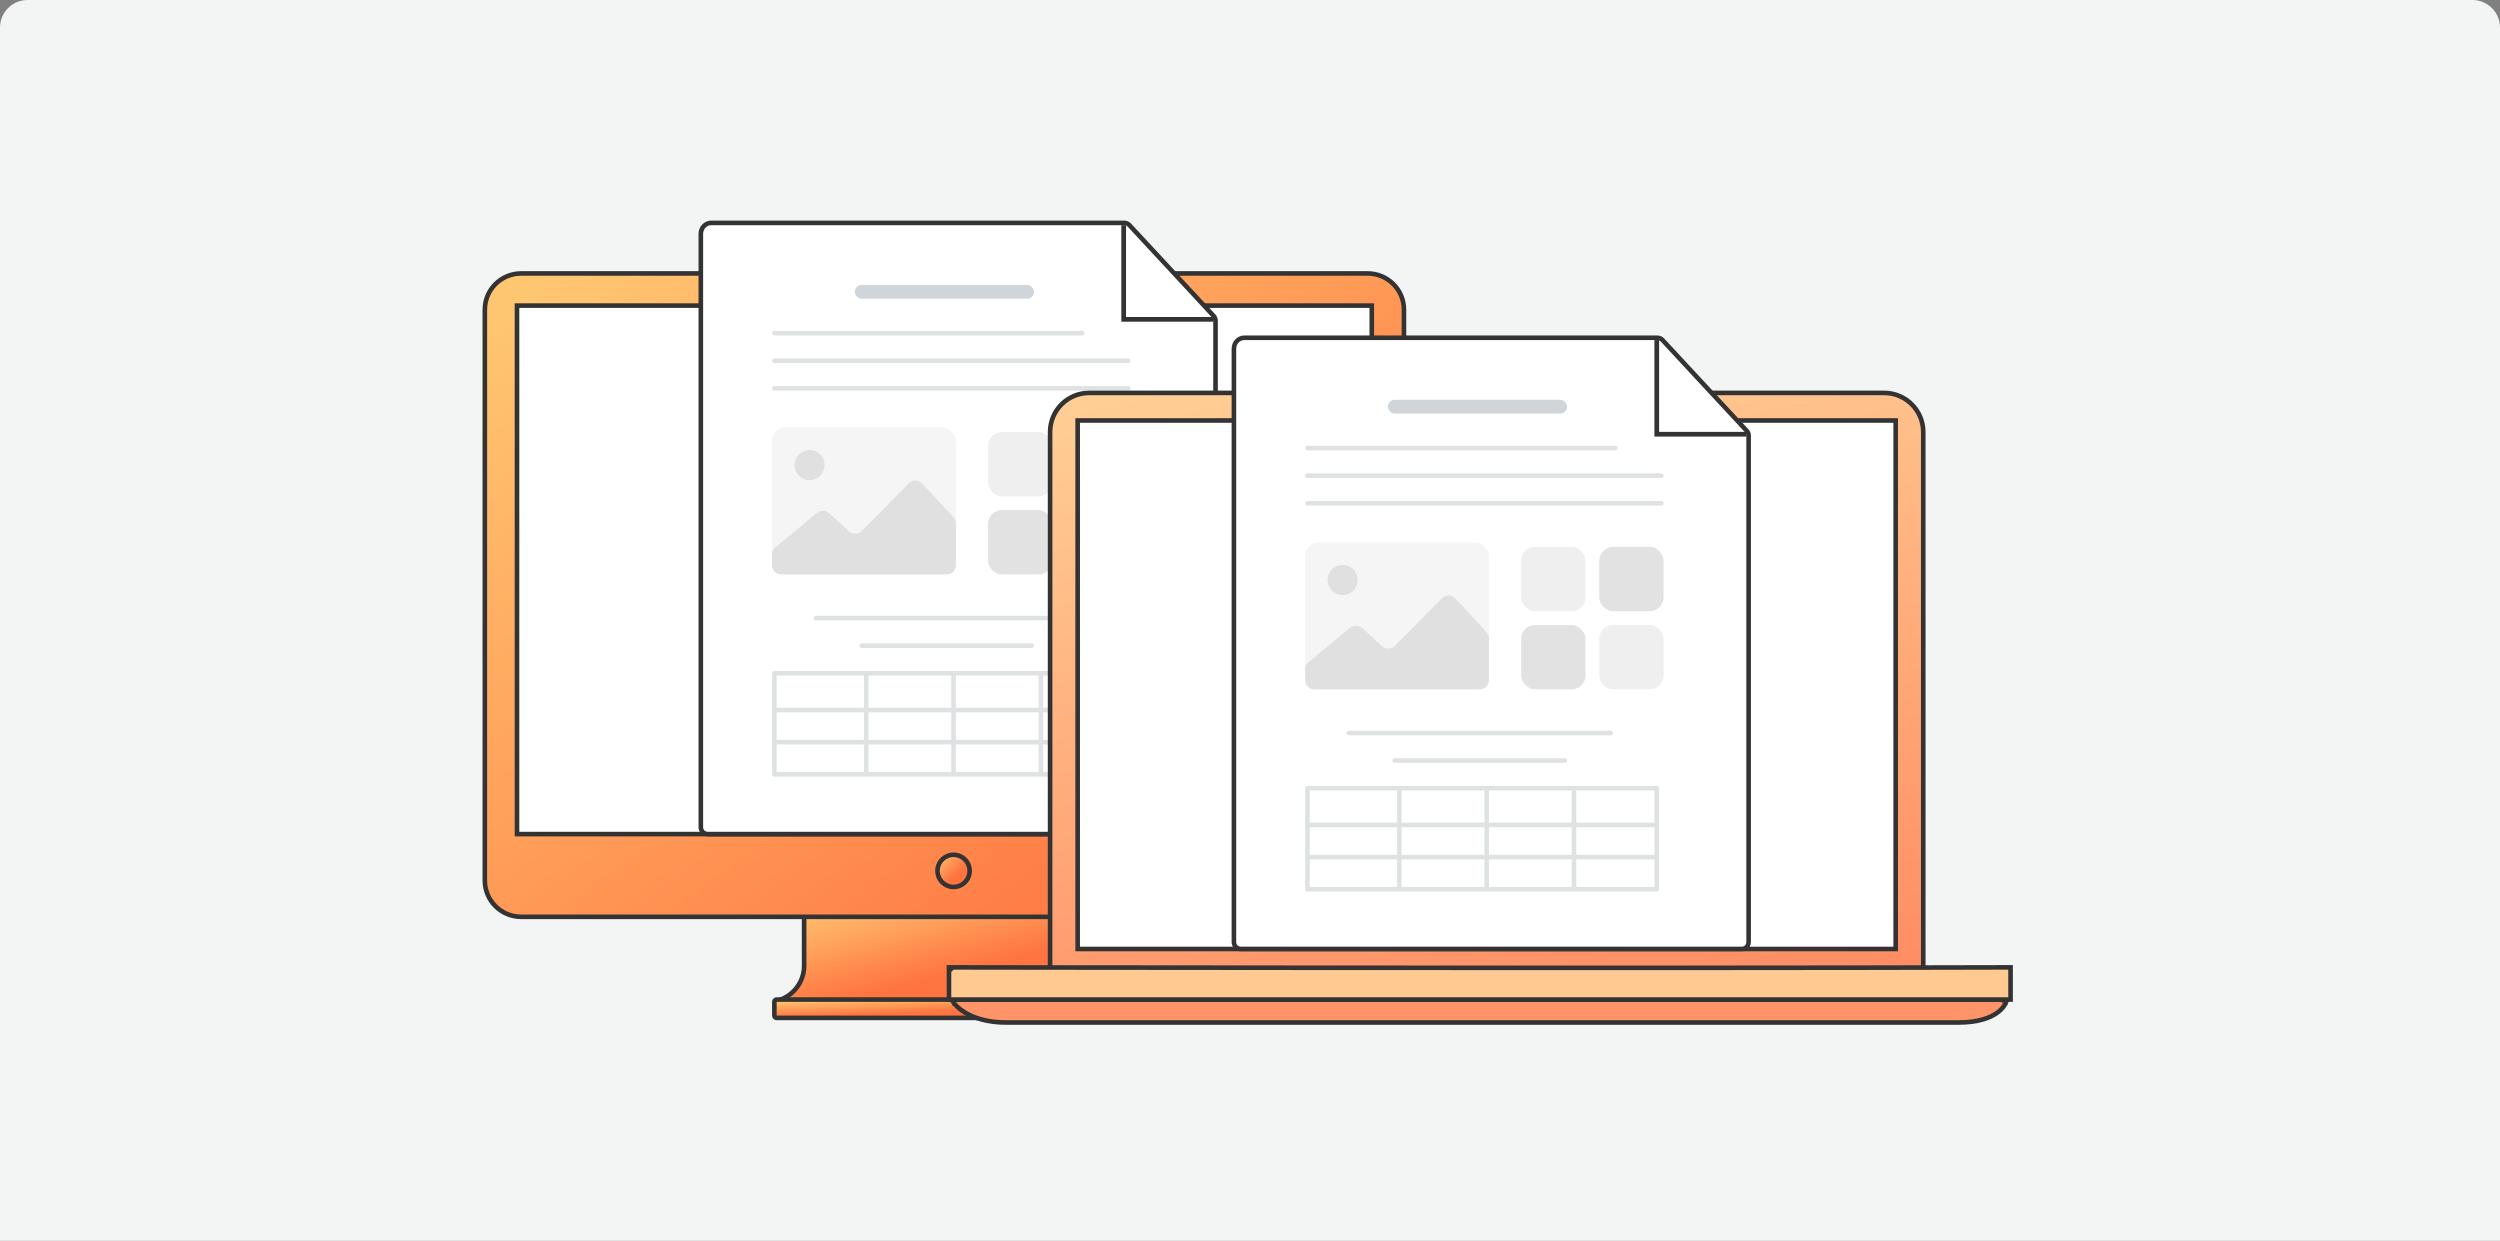<svg width="544" height="270" viewBox="0 0 544 270" fill="none" xmlns="http://www.w3.org/2000/svg">
<rect x="0" y="0" width="544" height="270" fill="#808080" stroke="none"/>
<path d="M544 6C544 2.686 541.314 0 538 0H6C2.686 0 0 2.686 0 6V270H544V6Z" fill="#F3F4F4"/>
<path d="M175.473 198.5C175.197 198.5 174.973 198.724 174.973 199V210.169C174.973 213.434 172.926 216.368 169.824 217.532C169.598 217.617 169.465 217.851 169.508 218.089C169.551 218.327 169.758 218.5 170 218.5H243C243.236 218.5 243.439 218.336 243.489 218.105C243.538 217.875 243.421 217.641 243.206 217.544C239.979 216.086 237.913 212.918 237.913 209.429V199C237.913 198.724 237.689 198.5 237.413 198.5H237.406H175.473Z" fill="url(#paint0_linear_6435_121683)" stroke="#333333" stroke-miterlimit="10" stroke-linecap="round" stroke-linejoin="round"/>
<path d="M113.409 199.5H297.597C301.962 199.5 305.5 195.976 305.5 191.623V67.384C305.5 63.023 301.955 59.5 297.591 59.5H113.409C109.038 59.5 105.5 63.03 105.5 67.384V191.616C105.5 195.977 109.045 199.5 113.409 199.5Z" fill="url(#paint1_linear_6435_121683)" stroke="#333333" stroke-miterlimit="10" stroke-linecap="round" stroke-linejoin="round"/>
<path d="M243.5 218C243.5 217.724 243.276 217.5 243 217.5H169C168.724 217.5 168.5 217.724 168.5 218V221C168.5 221.276 168.724 221.5 169 221.5H243C243.276 221.5 243.5 221.276 243.5 221V218Z" fill="url(#paint2_linear_6435_121683)" stroke="#333333" stroke-miterlimit="10" stroke-linecap="round" stroke-linejoin="round"/>
<path d="M298.5 67V66.5H298H113H112.5V67V181V181.5H113H298H298.5V181V67Z" fill="white" stroke="#333333" stroke-miterlimit="10"/>
<path d="M264.5 180C264.5 180.828 263.828 181.5 263 181.5H154C153.172 181.5 152.5 180.828 152.5 180V50.894C152.5 49.549 153.532 48.5 154.749 48.5H244.649C245.066 48.5 245.464 48.674 245.748 48.98L264.1 68.76C264.357 69.038 264.5 69.402 264.5 69.78V180Z" fill="white" stroke="#333333" stroke-miterlimit="10"/>
<path fill-rule="evenodd" clip-rule="evenodd" d="M244 49H245.026V68.976H264V70H244V49Z" fill="#333333"/>
<path fill-rule="evenodd" clip-rule="evenodd" d="M168 72.499C168 72.224 168.224 72 168.5 72H235.5C235.776 72 236 72.224 236 72.499C236 72.775 235.776 72.999 235.5 72.999H168.5C168.224 72.999 168 72.775 168 72.499ZM168 78.5C168 78.224 168.224 78 168.5 78H245.5C245.776 78 246 78.224 246 78.5C246 78.776 245.776 78.999 245.5 78.999H168.5C168.224 78.999 168 78.776 168 78.5ZM168.5 84.001C168.224 84.001 168 84.225 168 84.5C168 84.776 168.224 85 168.5 85H245.5C245.776 85 246 84.776 246 84.5C246 84.225 245.776 84.001 245.5 84.001H168.5Z" fill="#DFE2E3"/>
<path fill-rule="evenodd" clip-rule="evenodd" d="M188.5 146H207.5H226.5H244.5H244.5C244.776 146 245 146.224 245 146.5C245 146.5 245 146.5 245 146.5C245 146.5 245 146.5 245 146.5V154.5V161.5V168.5V168.5C245 168.776 244.776 169 244.5 169C244.49 169 244.479 169 244.469 168.999H226.531C226.521 169 226.511 169 226.5 169C226.49 169 226.479 169 226.469 168.999H207.531L207.518 169C207.512 169 207.506 169 207.5 169C207.49 169 207.479 169 207.469 168.999H188.531L188.515 169L188.5 169C188.49 169 188.479 169 188.469 168.999H168.531C168.521 169 168.511 169 168.5 169C168.32 169 168.163 168.905 168.075 168.763C168.027 168.686 168 168.596 168 168.5C168 168.492 168 168.485 168 168.477L168 161.522C168 161.514 168 161.507 168 161.5C168 161.492 168 161.485 168 161.477L168 154.522C168 154.514 168 154.507 168 154.5C168 154.492 168 154.485 168 154.477L168 146.522C168 146.514 168 146.507 168 146.5C168 146.224 168.224 146 168.5 146H168.5H188.5ZM169 146.999L169 154H188V146.999H169ZM244 146.999H227V154H244V146.999ZM226 146.999H208V154H226V146.999ZM207 146.999V154H189V146.999H207ZM188 168H169L169 161.999H188V168ZM188 161H169L169 154.999H188L188 161ZM244 168V161.999H227V168H244ZM244 161V154.999H227V161H244ZM208 154.999H226V161H208V154.999ZM208 161.999H226V168H208V161.999ZM207 168V161.999H189V168H207ZM207 161V154.999H189L189 161H207Z" fill="#DFE2E3"/>
<rect x="187" y="140.001" width="38" height="0.999" rx="0.5" fill="#DFE2E3"/>
<rect x="177" y="134.001" width="58" height="0.999" rx="0.5" fill="#DFE2E3"/>
<rect x="186" y="62" width="39" height="3" rx="1.5" fill="#D0D5DA"/>
<rect x="168" y="93" width="40" height="32" rx="3" fill="#F5F5F5"/>
<path d="M177.793 111.594C178.562 110.957 179.683 110.985 180.419 111.66L184.741 115.619C185.534 116.346 186.76 116.315 187.516 115.55L197.773 105.157C198.574 104.345 199.89 104.366 200.665 105.203L207.468 112.559C207.81 112.929 208 113.414 208 113.917V123C208 124.105 207.105 125 206 125H170C168.895 125 168 124.105 168 123V120.639C168 120.043 168.266 119.478 168.725 119.098L177.793 111.594Z" fill="#E0E0E0"/>
<ellipse cx="176.163" cy="101.205" rx="3.265" ry="3.282" fill="#E0E0E0"/>
<rect x="215" y="94" width="14" height="14" rx="3" fill="#EFEFEF"/>
<rect x="215" y="111" width="14" height="14" rx="3" fill="#E2E2E2"/>
<rect x="232" y="94" width="14" height="14" rx="3" fill="#E2E2E2"/>
<rect x="232" y="111" width="14" height="14" rx="3" fill="#EFEFEF"/>
<path d="M207.5 193C209.433 193 211 191.433 211 189.5C211 187.567 209.433 186 207.5 186C205.567 186 204 187.567 204 189.5C204 191.433 205.567 193 207.5 193Z" fill="url(#paint3_linear_6435_121683)" stroke="#333333" stroke-miterlimit="10" stroke-linecap="round" stroke-linejoin="round"/>
<path d="M418 212.5H418.5V212V94C418.5 89.306 414.694 85.5 410 85.5H237C232.306 85.5 228.5 89.306 228.5 94V212V212.5H229H418Z" fill="#333333"/>
<path d="M418 212.5H418.5V212V94C418.5 89.306 414.694 85.5 410 85.5H237C232.306 85.5 228.5 89.306 228.5 94V212V212.5H229H418Z" fill="url(#paint4_linear_6435_121683)"/>
<path d="M418 212.5H418.5V212V94C418.5 89.306 414.694 85.5 410 85.5H237C232.306 85.5 228.5 89.306 228.5 94V212V212.5H229H418Z" stroke="#333333"/>
<path d="M234.5 91.5H412.5V206.5H234.5V91.5Z" fill="white" stroke="#333333"/>
<path d="M380.5 205C380.5 205.828 379.828 206.5 379 206.5H270C269.172 206.5 268.5 205.828 268.5 205V75.894C268.5 74.549 269.532 73.5 270.749 73.5H360.649C361.066 73.5 361.464 73.674 361.748 73.98L380.1 93.76C380.357 94.038 380.5 94.402 380.5 94.78V205Z" fill="white" stroke="#333333" stroke-miterlimit="10"/>
<path fill-rule="evenodd" clip-rule="evenodd" d="M360 74H361.026V93.976H380V95H360V74Z" fill="#333333"/>
<path fill-rule="evenodd" clip-rule="evenodd" d="M284 97.499C284 97.224 284.224 97 284.5 97H351.5C351.776 97 352 97.224 352 97.499C352 97.775 351.776 97.999 351.5 97.999H284.5C284.224 97.999 284 97.775 284 97.499ZM284 103.5C284 103.224 284.224 103 284.5 103H361.5C361.776 103 362 103.224 362 103.5C362 103.776 361.776 103.999 361.5 103.999H284.5C284.224 103.999 284 103.776 284 103.5ZM284.5 109.001C284.224 109.001 284 109.225 284 109.5C284 109.776 284.224 110 284.5 110H361.5C361.776 110 362 109.776 362 109.5C362 109.225 361.776 109.001 361.5 109.001H284.5Z" fill="#DFE2E3"/>
<path fill-rule="evenodd" clip-rule="evenodd" d="M304.5 171H323.5H342.5H360.5H360.5C360.776 171 361 171.224 361 171.5C361 171.5 361 171.5 361 171.5C361 171.5 361 171.5 361 171.5V179.5V186.5V193.5V193.5C361 193.776 360.776 194 360.5 194C360.49 194 360.479 194 360.469 193.999H342.531C342.521 194 342.511 194 342.5 194C342.49 194 342.479 194 342.469 193.999H323.531L323.518 194C323.512 194 323.506 194 323.5 194C323.49 194 323.479 194 323.469 193.999H304.531L304.515 194L304.5 194C304.49 194 304.479 194 304.469 193.999H284.531C284.521 194 284.511 194 284.5 194C284.32 194 284.163 193.905 284.075 193.763C284.027 193.686 284 193.596 284 193.5C284 193.492 284 193.485 284 193.477L284 186.522C284 186.514 284 186.507 284 186.5C284 186.492 284 186.485 284 186.477L284 179.522C284 179.514 284 179.507 284 179.5C284 179.492 284 179.485 284 179.477L284 171.522C284 171.514 284 171.507 284 171.5C284 171.224 284.224 171 284.5 171H284.5H304.5ZM285 171.999L285 179H304V171.999H285ZM360 171.999H343V179H360V171.999ZM342 171.999H324V179H342V171.999ZM323 171.999V179H305V171.999H323ZM304 193H285L285 186.999H304V193ZM304 186H285L285 179.999H304L304 186ZM360 193V186.999H343V193H360ZM360 186V179.999H343V186H360ZM324 179.999H342V186H324V179.999ZM324 186.999H342V193H324V186.999ZM323 193V186.999H305V193H323ZM323 186V179.999H305L305 186H323Z" fill="#DFE2E3"/>
<rect x="303" y="165.001" width="38" height="0.999" rx="0.5" fill="#DFE2E3"/>
<rect x="293" y="159.001" width="58" height="0.999" rx="0.5" fill="#DFE2E3"/>
<rect x="302" y="87" width="39" height="3" rx="1.5" fill="#D0D5DA"/>
<rect x="284" y="118" width="40" height="32" rx="3" fill="#F5F5F5"/>
<path d="M293.793 136.594C294.562 135.957 295.683 135.985 296.419 136.66L300.741 140.619C301.534 141.346 302.76 141.315 303.516 140.55L313.773 130.157C314.574 129.345 315.89 129.366 316.665 130.203L323.468 137.559C323.81 137.929 324 138.414 324 138.917V148C324 149.105 323.105 150 322 150H286C284.895 150 284 149.105 284 148V145.639C284 145.043 284.266 144.478 284.725 144.098L293.793 136.594Z" fill="#E0E0E0"/>
<ellipse cx="292.163" cy="126.205" rx="3.265" ry="3.282" fill="#E0E0E0"/>
<rect x="331" y="119" width="14" height="14" rx="3" fill="#EFEFEF"/>
<rect x="331" y="136" width="14" height="14" rx="3" fill="#E2E2E2"/>
<rect x="348" y="119" width="14" height="14" rx="3" fill="#E2E2E2"/>
<rect x="348" y="136" width="14" height="14" rx="3" fill="#EFEFEF"/>
<path d="M436 218L436.474 218.159L436.694 217.5H436H208H207.038L207.591 218.287L208 218C207.591 218.287 207.591 218.287 207.591 218.288L207.592 218.288L207.593 218.29L207.596 218.294L207.605 218.307C207.613 218.318 207.624 218.332 207.637 218.35C207.664 218.385 207.703 218.434 207.755 218.495C207.858 218.617 208.011 218.786 208.219 218.986C208.636 219.386 209.272 219.91 210.169 220.432C211.966 221.478 214.789 222.5 218.944 222.5H426.09C430.455 222.5 433.04 221.481 434.549 220.407C435.302 219.872 435.778 219.329 436.068 218.909C436.213 218.7 436.312 218.522 436.375 218.391C436.407 218.326 436.43 218.272 436.446 218.233C436.454 218.213 436.46 218.197 436.465 218.185L436.471 218.169L436.473 218.163L436.474 218.161L436.474 218.16C436.474 218.159 436.474 218.159 436 218Z" fill="#FF9468" stroke="#333333"/>
<path d="M207 211L207.001 210.5L206.5 210.499V211V217V217.5H207H437H437.5V217V211V210.498L436.998 210.5C398.666 210.621 341.167 210.621 293.25 210.591C269.292 210.575 247.729 210.553 232.157 210.534C224.37 210.525 218.081 210.516 213.739 210.51L208.741 210.503L207.443 210.501L207.112 210.5L207.029 210.5L207.008 210.5L207.003 210.5C207.001 210.5 207.001 210.5 207 211Z" fill="#FFCA91" stroke="#333333"/>
<defs>
<linearGradient id="paint0_linear_6435_121683" x1="170" y1="198.258" x2="178.963" y2="234.041" gradientUnits="userSpaceOnUse">
<stop stop-color="#FFC671"/>
<stop offset="0.594" stop-color="#FF7541"/>
<stop offset="1" stop-color="#FF6F3D"/>
</linearGradient>
<linearGradient id="paint1_linear_6435_121683" x1="106" y1="70.254" x2="253.691" y2="275.888" gradientUnits="userSpaceOnUse">
<stop stop-color="#FFC671"/>
<stop offset="0.758" stop-color="#FF7541"/>
<stop offset="1" stop-color="#FF6F3D"/>
</linearGradient>
<linearGradient id="paint2_linear_6435_121683" x1="169" y1="217.883" x2="169.234" y2="223.878" gradientUnits="userSpaceOnUse">
<stop stop-color="#FFC671"/>
<stop offset="0.594" stop-color="#FF7541"/>
<stop offset="1" stop-color="#FF6F3D"/>
</linearGradient>
<linearGradient id="paint3_linear_6435_121683" x1="204" y1="185.727" x2="211" y2="193" gradientUnits="userSpaceOnUse">
<stop stop-color="#FFC671"/>
<stop offset="0.594" stop-color="#FF7541"/>
<stop offset="1" stop-color="#FF6F3D"/>
</linearGradient>
<linearGradient id="paint4_linear_6435_121683" x1="237.301" y1="87.923" x2="267.257" y2="239.711" gradientUnits="userSpaceOnUse">
<stop stop-color="#FFCE95"/>
<stop offset="1" stop-color="#FF8D63"/>
</linearGradient>
</defs>
</svg>
